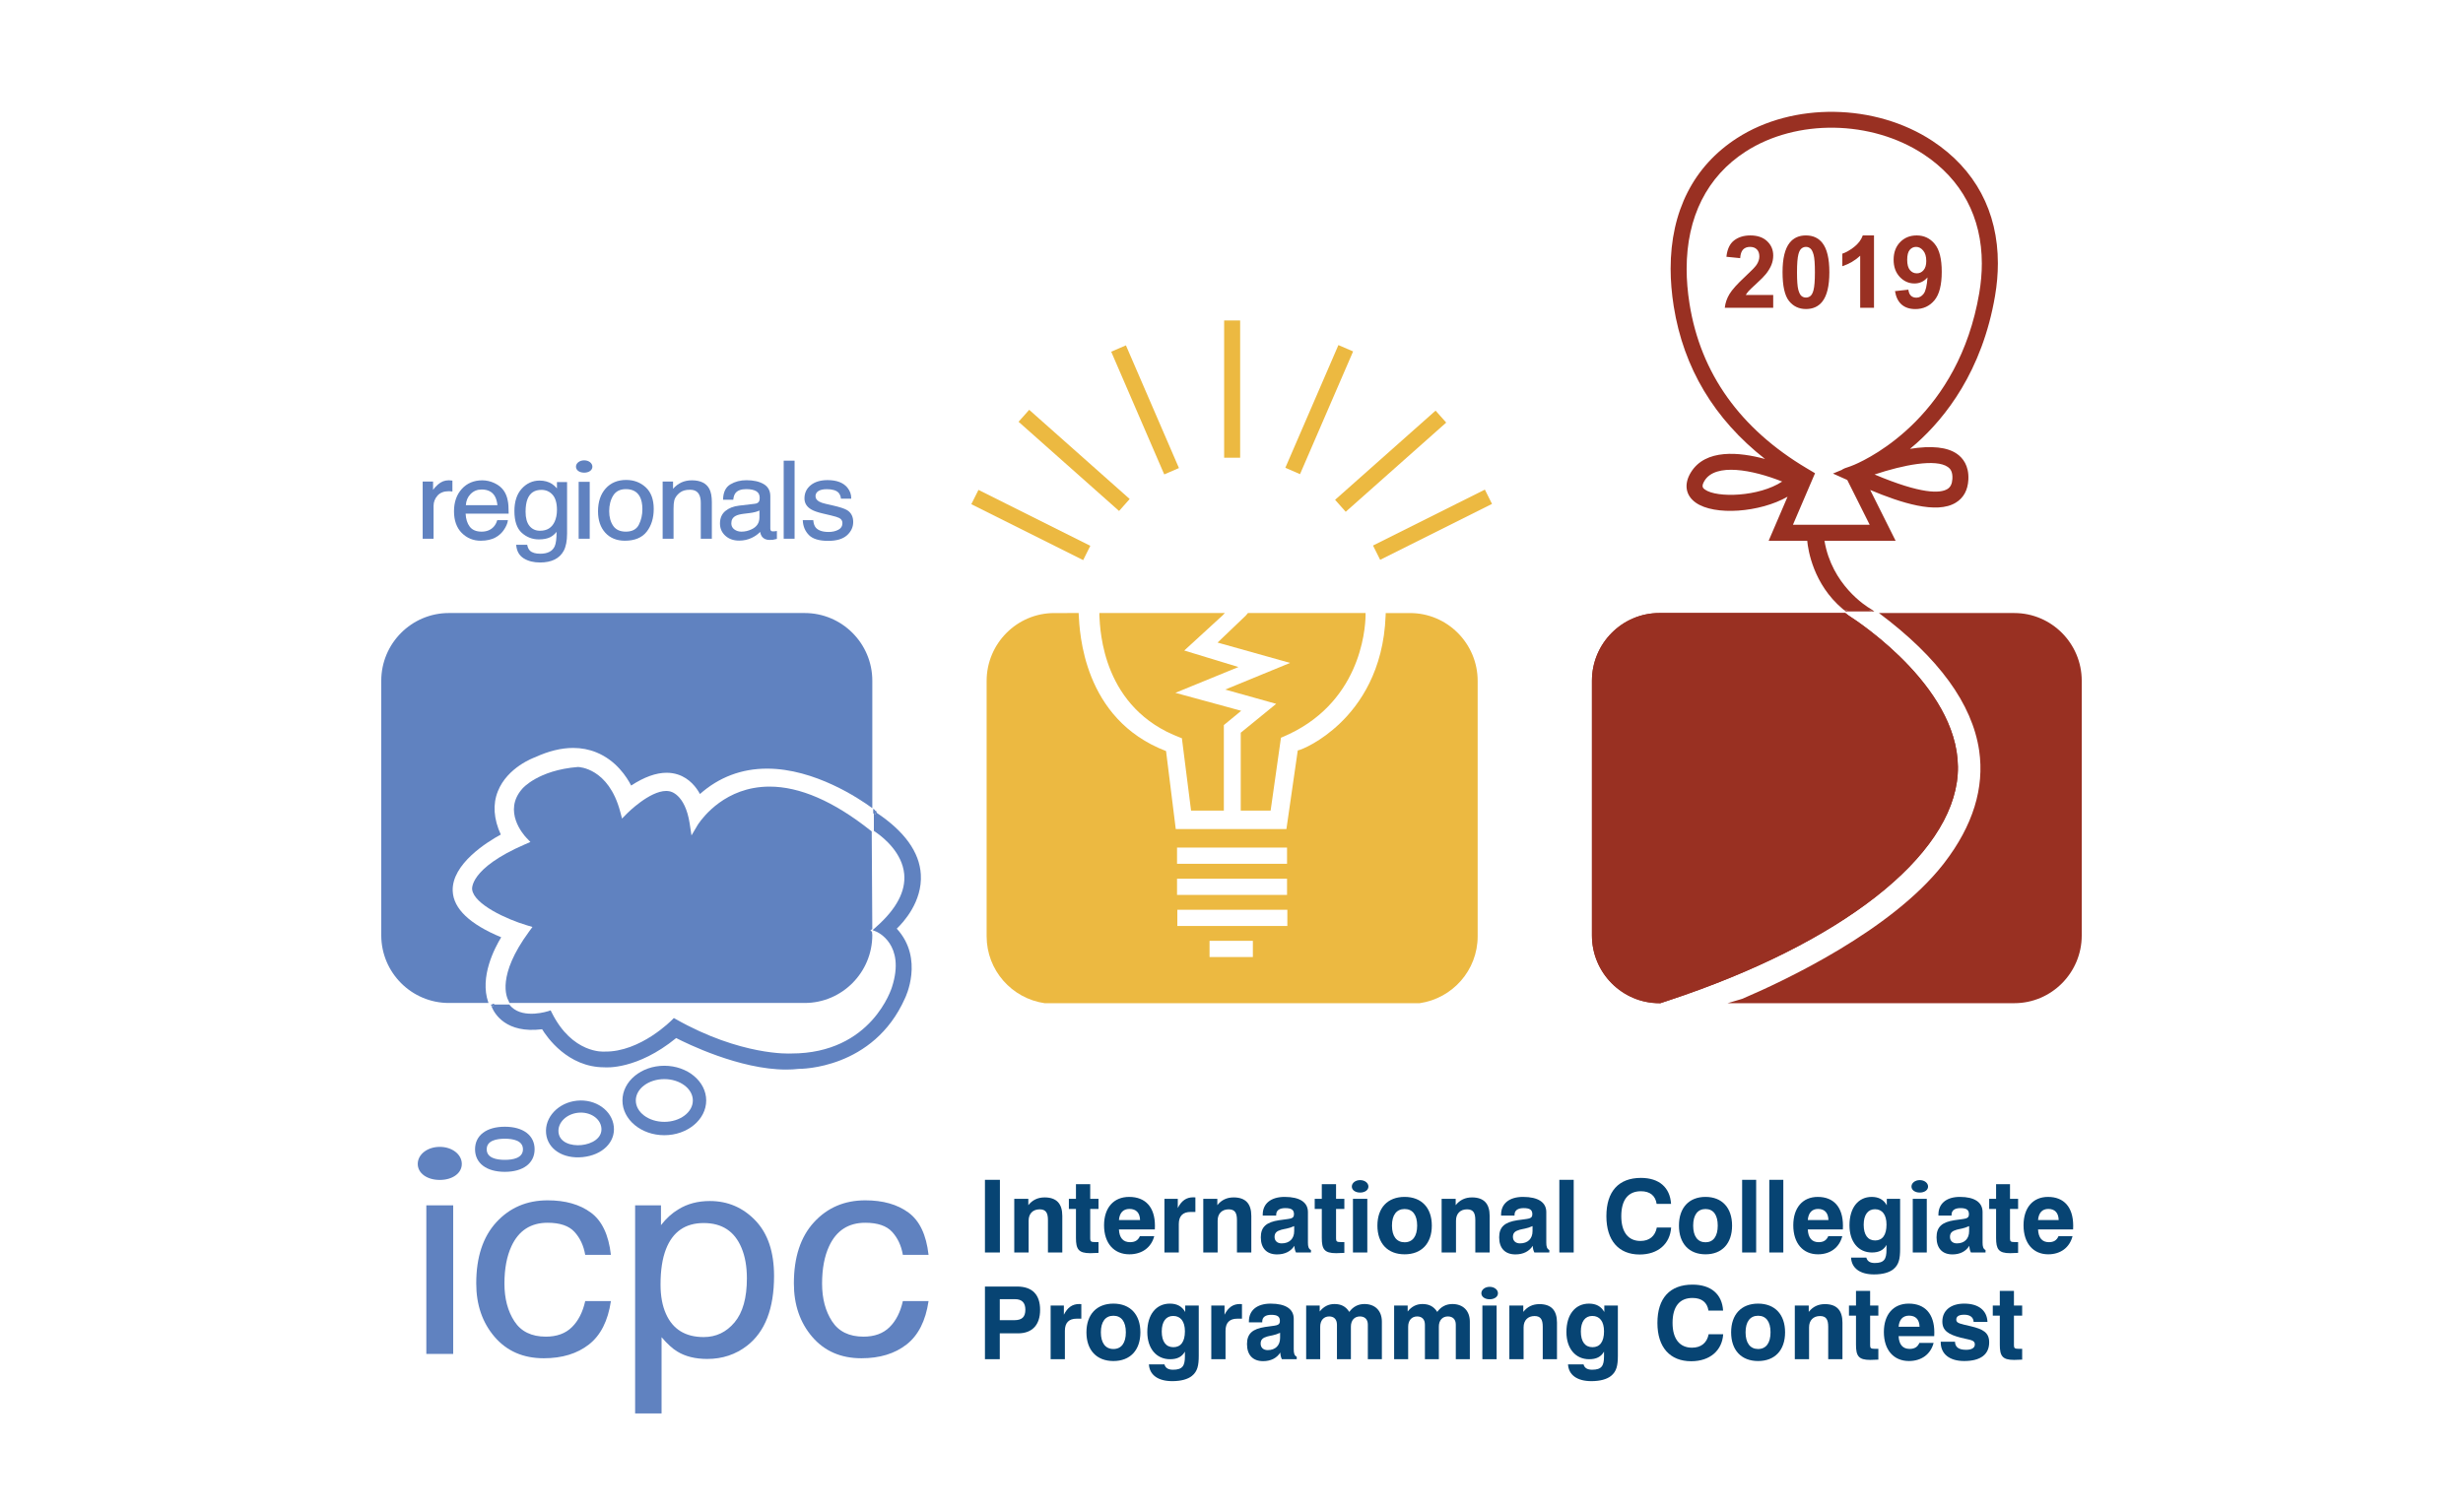 <?xml version="1.0" encoding="UTF-8" standalone="no"?>
<svg
   xmlns:dc="http://purl.org/dc/elements/1.1/"
   xmlns:cc="http://creativecommons.org/ns#"
   xmlns:rdf="http://www.w3.org/1999/02/22-rdf-syntax-ns#"
   xmlns:svg="http://www.w3.org/2000/svg"
   xmlns="http://www.w3.org/2000/svg"
   xmlns:sodipodi="http://sodipodi.sourceforge.net/DTD/sodipodi-0.dtd"
   xmlns:inkscape="http://www.inkscape.org/namespaces/inkscape"
   xml:space="preserve"
   viewBox="0 0 345.018 266.814"
   y="0px"
   x="0px"
   id="logo"
   version="1.1"
   sodipodi:docname="logo_icpc.svg"
   width="570"
   height="350"
   inkscape:version="0.92.4 (5da689c313, 2019-01-14)"><sodipodi:namedview
   pagecolor="#ffffff"
   bordercolor="#666666"
   borderopacity="1"
   objecttolerance="10"
   gridtolerance="10"
   guidetolerance="10"
   inkscape:pageopacity="0"
   inkscape:pageshadow="2"
   inkscape:window-width="1916"
   inkscape:window-height="1110"
   id="namedview216"
   showgrid="false"
   fit-margin-top="0"
   fit-margin-left="0"
   fit-margin-right="0"
   fit-margin-bottom="0"
   inkscape:zoom="4.2247393"
   inkscape:cx="259.34995"
   inkscape:cy="202.55753"
   inkscape:window-x="1282"
   inkscape:window-y="88"
   inkscape:window-maximized="1"
   inkscape:current-layer="text989" /><defs
   id="defs427" />

<rect
   style="opacity:1;fill:#ffffff;fill-opacity:1;fill-rule:nonzero;stroke:none;stroke-width:6.492;stroke-miterlimit:4;stroke-dasharray:none;stroke-opacity:1"
   id="rect1641"
   width="345.018"
   height="266.814"
   x="0"
   y="0" /><g
   transform="translate(2.509,-0.269)"
   id="g406"><g
     id="g10"><g
       id="g8"><g
         id="g6"><path
           inkscape:connector-curvature="0"
           id="path4"
           d="m 106.793,143.352 v 0.431 l 0.277,0.179 v -0.426 c -0.01,-0.007 -0.018,-0.014 -0.029,-0.02 z"
           style="fill:#6082c0" /></g></g></g><g
     id="g18"><g
       id="g16"><g
         id="g14"><path
           inkscape:connector-curvature="0"
           id="path12"
           d="m 106.793,142.981 v 0.431 l 0.277,0.179 v -0.426 c -0.01,-0.007 -0.018,-0.014 -0.029,-0.02 z"
           style="fill:#6082c0" /></g></g></g><g
     id="g232"><g
       id="g230"><g
         id="g228"><g
           id="g116"><g
             id="g78"><g
               id="g76"><path
                 inkscape:connector-curvature="0"
                 id="path74"
                 d="m 308.1,108.442 -23.88,-0.003 c 10.522,7.855 16.469,16.017 17.682,24.261 0.965,6.593 -1.099,13.256 -6.134,19.806 l -0.203,0.264 c -9.154,11.672 -27.839,20.492 -35.45,23.742 -0.86,0.262 -1.724,0.518 -2.597,0.773 H 308.1 c 6.563,0 11.9,-5.363 11.9,-11.954 v -44.937 c 0,-6.591 -5.337,-11.952 -11.9,-11.952 z"
                 style="fill:#993022" /></g></g><g
             id="g84"><g
               id="g82"><path
                 inkscape:connector-curvature="0"
                 id="path80"
                 d="m 245.487,108.441 c -6.56,0 -11.897,5.363 -11.897,11.953 v 44.936 c 0,6.593 5.337,11.956 11.897,11.956 h 0.178 l 1.359,-0.451 c 30.525,-10.1 50.106,-25.404 51.094,-39.943 1.003,-14.636 -17.19,-26.701 -19.27,-28.028 l -0.552,-0.422 h -32.809 z"
                 style="fill:#993022" /></g></g><g
             id="g90"><g
               id="g88"><path
                 inkscape:connector-curvature="0"
                 id="path86"
                 d="m 298.117,136.891 c -0.987,14.539 -20.568,29.843 -51.094,39.943 l -1.359,0.451 h -0.178 c -6.56,0 -11.897,-5.363 -11.897,-11.956 v -44.936 c 0,-6.59 5.337,-11.953 11.897,-11.953 h 32.808 l 0.552,0.422 c 2.081,1.328 20.274,13.393 19.271,28.029 z"
                 style="fill:#993022" /></g></g><g
             id="g96"><g
               id="g94"><path
                 inkscape:connector-curvature="0"
                 id="path92"
                 d="m 304.709,52.448 c 0.329,-1.93 0.496,-3.85 0.496,-5.704 0,-9.156 -3.99,-16.627 -11.542,-21.604 -10.101,-6.656 -24.603,-6.871 -34.48,-0.499 -7.663,4.941 -11.712,12.911 -11.712,23.045 0,2.115 0.186,4.348 0.548,6.64 1.734,10.864 7.148,19.913 16.109,26.934 -4.554,-1.235 -10.503,-1.825 -13.078,2.353 -1.268,2.057 -0.958,4.052 0.831,5.336 3.312,2.376 11.36,1.747 16.22,-1.033 l -3.335,7.771 h 6.809 0.469 2.093 0.476 12.546 l -4.479,-8.961 c 5.418,2.265 11.699,4.312 15.092,2.243 1.379,-0.841 2.129,-2.21 2.226,-4.068 0.127,-2.497 -1.011,-3.843 -1.988,-4.531 -1.708,-1.209 -4.501,-1.512 -8.318,-0.896 0.395,-0.323 0.773,-0.646 1.147,-0.978 5.075,-4.522 11.601,-12.71 13.87,-26.048 z M 253.53,86.657 c -0.323,-0.231 -0.72,-0.522 -0.075,-1.565 1.94,-3.162 8.423,-1.949 13.694,0.147 -4.055,2.695 -11.52,2.927 -13.619,1.418 z m 42.857,-3.983 c 0.404,0.287 0.86,0.782 0.795,2.076 -0.052,0.9 -0.332,1.473 -0.88,1.809 -1.278,0.782 -4.557,0.936 -12.849,-2.565 5.059,-1.685 10.799,-2.823 12.934,-1.32 z m -16.49,-0.405 c -0.339,0.134 -0.593,0.235 -0.714,0.284 l -0.988,0.342 -0.473,0.231 0.016,0.029 -1.63,0.675 2.526,1.131 3.957,7.904 h -13.54 l 3.898,-9.094 -1.418,-0.844 c -11.793,-6.998 -18.769,-16.771 -20.724,-29.046 -0.336,-2.115 -0.509,-4.185 -0.509,-6.161 0,-9.153 3.602,-16.314 10.414,-20.708 8.977,-5.789 22.185,-5.59 31.393,0.482 6.721,4.433 10.271,11.102 10.271,19.29 0,1.669 -0.153,3.416 -0.453,5.192 -3.632,21.388 -18.968,28.98 -22.026,30.293 z"
                 style="fill:#993022" /></g></g><g
             id="g102"><g
               id="g100"><path
                 inkscape:connector-curvature="0"
                 id="path98"
                 d="m 283.021,107.885 -0.194,-0.135 c -0.003,-0.003 -0.036,-0.02 -0.088,-0.052 -0.802,-0.466 -6.829,-4.237 -8.126,-12.012 h -0.476 -2.093 -0.473 c 0.157,1.659 1.073,7.65 6.229,12.012 0.076,0.065 0.159,0.126 0.239,0.189 h 0.351 0.092 l 0.076,0.057 0.288,0.22 4.084,-0.003 -0.394,-0.276 z"
                 style="fill:#993022" /></g></g><g
             id="g108"><g
               id="g106"><path
                 inkscape:connector-curvature="0"
                 id="path104"
                 d="m 278.483,107.887 h -0.092 -0.351 c 0.117,0.093 0.233,0.186 0.351,0.278 h 0.457 l -0.288,-0.22 z"
                 style="fill:#993022" /></g></g><g
             id="g114"><g
               id="g112"><polygon
                 id="polygon110"
                 points="282.539,107.885 282.932,108.161 283.418,108.161 283.021,107.885 "
                 style="fill:#993022" /></g></g></g><g
           id="g122"><g
             id="g120"><path
               inkscape:connector-curvature="0"
               id="path118"
               d="m 167.543,113.652 12.797,3.59 -11.444,4.702 8.987,2.519 -6.252,5.097 v 13.745 h 5.271 l 1.825,-12.865 0.244,-0.103 c 13.677,-5.708 14.632,-18.803 14.681,-21.436 v -0.463 h -20.75 l -0.391,0.463 z"
               style="fill:#ecb941" /></g></g><g
           id="g128"><g
             id="g126"><path
               inkscape:connector-curvature="0"
               id="path124"
               d="m 160.099,122.522 11.125,-4.554 -9.557,-2.914 6.715,-6.154 0.447,-0.459 H 146.69 v 0.459 c 0.153,2.759 0.596,16.403 14.293,21.533 l 0.264,0.097 0.036,0.278 1.584,12.497 h 5.783 v -15.094 l 3.064,-2.519 z"
               style="fill:#ecb941" /></g></g><g
           id="g134"><g
             id="g132"><rect
               id="rect130"
               height="24.219"
               width="2.823"
               style="fill:#ecb941"
               y="56.817"
               x="168.702" /></g></g><g
           id="g140"><g
             id="g138"><rect
               id="rect136"
               height="22.072"
               width="2.822"
               style="fill:#ecb941"
               transform="matrix(0.447,-0.894,0.894,0.447,-8.614,171.783)"
               y="81.824"
               x="133.248" /></g></g><g
           id="g146"><g
             id="g144"><rect
               id="rect142"
               height="23.702"
               width="2.823"
               style="fill:#ecb941"
               transform="matrix(0.664,-0.748,0.748,0.664,-13.218,133.725)"
               y="69.723"
               x="140.813" /></g></g><g
           id="g152"><g
             id="g150"><polygon
               id="polygon148"
               points="160.728,82.859 151.559,61.636 151.373,61.209 148.778,62.33 157.948,83.55 158.137,83.98 "
               style="fill:#ecb941" /></g></g><g
           id="g158"><g
             id="g156"><rect
               id="rect154"
               height="2.822"
               width="22.072"
               style="fill:#ecb941"
               transform="matrix(0.894,-0.447,0.447,0.894,-19.826,101.731)"
               y="91.449"
               x="194.535" /></g></g><g
           id="g164"><g
             id="g162"><rect
               id="rect160"
               height="2.823"
               width="23.702"
               style="fill:#ecb941"
               transform="matrix(0.748,-0.664,0.664,0.748,-4.196,152.108)"
               y="80.163"
               x="186.154" /></g></g><g
           id="g170"><g
             id="g168"><rect
               id="rect166"
               height="2.824"
               width="23.585"
               style="fill:#ecb941"
               transform="matrix(0.397,-0.918,0.918,0.397,45.2,213.993)"
               y="71.182"
               x="173.684" /></g></g><g
           id="g176"><g
             id="g174"><path
               inkscape:connector-curvature="0"
               id="path172"
               d="m 213.429,165.472 v -45.047 c 0,-6.607 -5.351,-11.981 -11.931,-11.981 h -4.289 l -0.019,0.462 c -0.353,9.674 -4.571,15.671 -8.063,19.005 -3.371,3.22 -6.678,4.636 -7.436,4.775 l -2.002,13.872 h -19.522 l -1.713,-13.761 c -14.686,-5.629 -15.245,-21.063 -15.409,-24.101 l -0.011,-0.255 -4.304,0.003 c -6.578,0 -11.931,5.375 -11.931,11.981 v 45.047 c 0,6.022 4.458,10.972 10.223,11.813 h 66.184 c 5.767,-0.841 10.223,-5.791 10.223,-11.813 z m -53.038,-15.641 h 19.408 v 2.862 h -19.408 z m 0,5.483 h 19.408 v 2.862 h -19.408 z m 13.379,13.828 h -7.643 v -2.862 h 7.643 z m 6.082,-5.483 h -19.408 v -2.862 h 19.408 z"
               style="fill:#ecb941" /></g></g><g
           id="g226"><g
             id="g182"><g
               id="g180"><path
                 inkscape:connector-curvature="0"
                 id="path178"
                 d="m 41.16,165.655 c -5.54,-2.295 -8.418,-5.036 -8.555,-8.147 -0.205,-4.802 6.155,-8.714 8.482,-9.979 -1.261,-2.765 -1.437,-5.329 -0.522,-7.625 1.682,-4.25 6.381,-5.948 6.58,-6.018 2.352,-1.085 4.617,-1.641 6.712,-1.641 1.44,0 2.819,0.264 4.097,0.786 3.498,1.421 5.381,4.378 6.134,5.851 2.281,-1.498 4.385,-2.257 6.257,-2.257 0.688,0 1.351,0.103 1.975,0.306 2.102,0.684 3.306,2.335 3.904,3.446 3.361,-2.975 7.344,-4.482 11.845,-4.482 8.394,0 16.288,5.308 18.509,6.936 l 0.054,0.038 v -22.483 c 0,-6.588 -5.353,-11.946 -11.931,-11.946 H 31.931 C 25.353,108.44 20,113.799 20,120.386 v 44.916 c 0,6.588 5.353,11.946 11.931,11.946 h 6.998 l -0.049,-0.115 c -1.565,-4.483 1.144,-9.619 2.28,-11.478 z"
                 style="fill:#6082c0" /></g></g><g
             id="g188"><g
               id="g186"><path
                 inkscape:connector-curvature="0"
                 id="path184"
                 d="m 69.936,188.325 c -4.074,0 -7.386,2.748 -7.386,6.128 0,3.38 3.312,6.128 7.386,6.128 4.074,0 7.39,-2.748 7.39,-6.128 0,-3.38 -3.315,-6.128 -7.39,-6.128 z m 0,9.899 c -2.774,0 -5.029,-1.692 -5.029,-3.771 0,-2.08 2.256,-3.771 5.029,-3.771 2.774,0 5.033,1.692 5.033,3.771 0,2.08 -2.259,3.771 -5.033,3.771 z"
                 style="fill:#6082c0" /></g></g><g
             id="g194"><g
               id="g192"><path
                 inkscape:connector-curvature="0"
                 id="path190"
                 d="m 54.527,194.489 c -3.296,0.335 -5.737,2.935 -5.446,5.798 0.281,2.76 2.996,4.51 6.458,4.158 3.46,-0.352 5.77,-2.612 5.49,-5.372 -0.292,-2.863 -3.209,-4.919 -6.502,-4.584 z m 0.796,7.831 c -1.824,0.185 -3.867,-0.441 -4.052,-2.255 -0.172,-1.69 1.385,-3.238 3.472,-3.45 2.084,-0.212 3.921,0.991 4.092,2.682 0.184,1.812 -1.692,2.838 -3.512,3.023 z"
                 style="fill:#6082c0" /></g></g><g
             id="g200"><g
               id="g198"><path
                 inkscape:connector-curvature="0"
                 id="path196"
                 d="m 106.528,146.973 -0.267,-0.202 c -6.446,-5.111 -12.419,-7.702 -17.754,-7.702 -0.966,0 -1.923,0.086 -2.846,0.255 -6.645,1.218 -9.838,6.508 -9.869,6.564 l -1.062,1.794 -0.312,-2.06 c -0.821,-5.364 -3.517,-5.719 -3.572,-5.727 -0.186,-0.038 -0.385,-0.057 -0.59,-0.057 -2.933,0 -6.822,3.898 -6.863,3.941 l -0.915,0.926 -0.333,-1.254 c -2.064,-7.681 -7.264,-7.842 -7.458,-7.845 -7.04,0.571 -9.761,3.783 -9.796,3.825 -3.514,3.96 0.245,8.171 0.684,8.636 l 0.738,0.77 -0.982,0.427 c -9.876,4.285 -9.308,7.912 -9.296,7.971 0.337,2.604 6.085,5.246 9.628,6.298 l 1.009,0.302 -0.624,0.852 c -5.668,7.724 -3.973,11.542 -3.567,12.223 l 0.123,0.337 H 94.7 c 6.578,0 11.929,-5.375 11.929,-11.982 l -0.06,-0.613 -0.279,-0.166 0.339,-0.298 z"
                 style="fill:#6082c0" /></g></g><g
             id="g206"><g
               id="g204"><path
                 inkscape:connector-curvature="0"
                 id="path202"
                 d="m 107.37,143.668 c -0.065,-0.042 -0.122,-0.088 -0.186,-0.133 v 0.426 l -0.277,-0.179 v 0.127 2.422 0.551 c 0.111,0.072 0.287,0.192 0.463,0.32 1.408,0.997 4.524,3.592 4.886,7.269 0.3,3.038 -1.349,6.167 -4.886,9.303 -0.042,0.042 -0.082,0.082 -0.127,0.121 l -0.336,0.297 -0.235,0.205 0.235,0.091 0.463,0.186 0.007,0.003 c 0.052,0.023 5.166,2.181 2.731,9.746 -0.036,0.117 -3.53,11.741 -17.765,11.741 h -0.121 c -0.078,0.013 -8.755,0.45 -20.291,-6.082 l -0.316,-0.176 -0.251,0.261 c -0.055,0.059 -5.632,5.789 -11.995,5.659 -0.081,0.016 -5.668,0.427 -9.303,-6.907 l -0.186,-0.368 -0.388,0.133 c -0.046,0.013 -4.244,1.405 -6.477,-0.694 -0.147,-0.137 -0.284,-0.293 -0.414,-0.463 h -0.616 l -0.003,-0.007 h -2.151 v 0.007 H 39.65 l 0.118,0.277 H 39.44 c 0.021,0.055 0.043,0.111 0.074,0.186 0.469,1.121 2.471,4.7 8.866,3.892 0.802,1.32 4.488,6.718 10.981,6.718 h 0.003 c 0.231,0.02 5.747,0.482 12.667,-5.163 1.767,0.913 11.177,5.561 19.404,5.561 0.759,0 1.509,-0.039 2.239,-0.124 0.205,0.003 13.162,0.101 18.726,-12.471 0.036,-0.072 3.423,-6.949 -1.454,-12.269 1.147,-1.095 4.531,-4.749 4.244,-9.56 -0.228,-3.934 -2.865,-7.601 -7.82,-10.906 z"
                 style="fill:#6082c0" /></g></g><g
             id="g212"><g
               id="g210"><path
                 inkscape:connector-curvature="0"
                 id="path208"
                 d="M 39.651,177.525 H 39.35 l 0.032,0.117 c 0,0.004 0.025,0.071 0.059,0.159 h 0.328 z"
                 style="fill:#6082c0" /></g></g><g
             id="g218"><g
               id="g216"><path
                 inkscape:connector-curvature="0"
                 id="path214"
                 d="m 106.907,143.352 v 0.431 l 0.277,0.179 v -0.426 c -0.01,-0.007 -0.018,-0.014 -0.029,-0.02 z"
                 style="fill:#6082c0" /></g></g><g
             id="g224"><g
               id="g222"><path
                 inkscape:connector-curvature="0"
                 id="path220"
                 d="m 41.801,199.085 c -3.244,0 -5.255,1.525 -5.255,3.979 0,2.455 2.012,3.979 5.255,3.979 3.24,0 5.253,-1.525 5.253,-3.979 0,-2.454 -2.013,-3.979 -5.253,-3.979 z m -0.003,5.846 c -1.456,0 -3.196,-0.321 -3.196,-1.867 0,-1.542 1.74,-1.863 3.196,-1.863 1.459,0 3.199,0.322 3.199,1.863 0,1.546 -1.74,1.867 -3.199,1.867 z"
                 style="fill:#6082c0" /></g></g></g></g></g></g><g
     id="g362"><g
       id="g342"><g
         id="g266"><g
           id="g240"><rect
             id="rect234"
             height="9.469"
             width="2.533"
             style="fill:#074473"
             y="211.806"
             x="191.426" /><g
             id="g238"><path
               inkscape:connector-curvature="0"
               id="path236"
               d="m 192.692,210.702 c -0.848,0 -1.464,-0.447 -1.464,-1.062 0,-0.636 0.643,-1.135 1.464,-1.135 0.821,0 1.464,0.499 1.464,1.135 0,0.615 -0.616,1.062 -1.464,1.062 z"
               style="fill:#074473" /></g></g><path
           inkscape:connector-curvature="0"
           id="path242"
           d="m 126.503,208.453 h 2.64 v 12.822 h -2.64 z"
           style="fill:#074473" /><path
           inkscape:connector-curvature="0"
           id="path244"
           d="m 131.675,211.806 h 2.481 v 1.121 c 0.713,-0.908 1.676,-1.371 2.873,-1.371 2.087,0 3.121,1.087 3.121,3.263 v 6.456 h -2.533 v -5.726 c 0,-1.283 -0.375,-1.888 -1.464,-1.888 -1.176,0 -1.945,0.748 -1.945,1.995 v 5.619 h -2.534 v -9.469 z"
           style="fill:#074473" /><path
           inkscape:connector-curvature="0"
           id="path246"
           d="m 145.092,221.399 c -2.088,0 -2.533,-0.713 -2.533,-2.695 v -5.115 h -1.249 v -1.783 h 1.249 v -2.587 h 2.515 v 2.587 h 1.463 v 1.783 h -1.463 v 5.241 c 0,0.501 0.16,0.608 0.839,0.608 h 0.624 v 1.906 c -0.695,0.02 -1.178,0.055 -1.445,0.055 z"
           style="fill:#074473" /><path
           inkscape:connector-curvature="0"
           id="path248"
           d="m 150.141,215.549 c 0.108,-1.283 0.767,-1.96 1.855,-1.96 1.179,0 1.838,0.677 1.874,1.96 z m 3.693,2.855 c -0.321,0.73 -0.873,1.052 -1.73,1.052 -1.231,0 -1.892,-0.768 -1.963,-2.249 h 6.334 c 0.017,-0.229 0.017,-0.444 0.017,-0.658 0,-3.262 -1.658,-5.081 -4.548,-5.081 -2.732,0 -4.427,1.908 -4.427,5.009 0,3.191 1.768,5.12 4.46,5.12 2.249,0 3.872,-1.214 4.39,-3.193 z"
           style="fill:#074473" /><path
           inkscape:connector-curvature="0"
           id="path250"
           d="m 158.17,211.806 h 2.354 v 1.621 c 0.661,-1.302 1.516,-1.889 2.731,-1.889 0.124,0 0.249,0 0.375,0.017 v 2.568 h -0.839 c -1.373,0 -2.087,0.713 -2.087,2.139 v 5.013 h -2.534 z"
           style="fill:#074473" /><path
           inkscape:connector-curvature="0"
           id="path252"
           d="m 165.02,211.806 h 2.48 v 1.121 c 0.713,-0.908 1.677,-1.371 2.873,-1.371 2.087,0 3.122,1.087 3.122,3.263 v 6.456 h -2.533 v -5.726 c 0,-1.283 -0.376,-1.888 -1.464,-1.888 -1.177,0 -1.943,0.748 -1.943,1.995 v 5.619 h -2.535 z"
           style="fill:#074473" /><path
           inkscape:connector-curvature="0"
           id="path254"
           d="m 181.059,216.62 v 0.89 c 0,1.34 -0.838,2.158 -2.212,2.158 -0.767,0 -1.249,-0.444 -1.249,-1.138 0,-0.734 0.392,-1.037 1.194,-1.268 0.483,-0.144 1.303,-0.196 2.267,-0.642 z m 0.036,3.477 c 0.017,0.446 0.107,0.837 0.285,1.178 h 2.64 v -0.429 c -0.427,-0.215 -0.535,-0.625 -0.535,-1.319 v -5.387 c 0,-1.71 -1.427,-2.673 -4.104,-2.673 -2.443,0 -3.871,1.194 -3.871,3.12 v 0.177 h 2.373 v -0.143 c 0,-0.748 0.553,-1.175 1.589,-1.175 1.087,0 1.551,0.284 1.551,1.07 0,0.909 -0.678,0.766 -2.64,1.069 -2.213,0.339 -3.211,1.159 -3.211,3.015 0,1.944 1.053,3.015 2.871,3.015 1.375,-0.001 2.428,-0.538 3.052,-1.518 z"
           style="fill:#074473" /><path
           inkscape:connector-curvature="0"
           id="path256"
           d="m 188.464,221.399 c -2.087,0 -2.534,-0.713 -2.534,-2.695 v -5.115 h -1.249 v -1.783 h 1.249 v -2.587 h 2.516 v 2.587 h 1.463 v 1.783 h -1.463 v 5.241 c 0,0.501 0.16,0.608 0.838,0.608 h 0.625 v 1.906 c -0.696,0.02 -1.178,0.055 -1.445,0.055 z"
           style="fill:#074473" /><path
           inkscape:connector-curvature="0"
           id="path258"
           d="m 198.311,216.531 c 0,-1.891 0.821,-2.925 2.231,-2.925 1.409,0 2.212,1.034 2.212,2.925 0,1.889 -0.803,2.943 -2.212,2.943 -1.41,0.001 -2.231,-1.053 -2.231,-2.943 z m -2.569,0 c 0,3.156 1.82,5.066 4.8,5.066 2.98,0 4.798,-1.91 4.798,-5.066 0,-3.156 -1.818,-5.064 -4.798,-5.064 -2.98,0 -4.8,1.908 -4.8,5.064 z"
           style="fill:#074473" /><path
           inkscape:connector-curvature="0"
           id="path260"
           d="m 207.071,211.806 h 2.48 v 1.121 c 0.713,-0.908 1.677,-1.371 2.873,-1.371 2.088,0 3.121,1.087 3.121,3.263 v 6.456 h -2.533 v -5.726 c 0,-1.283 -0.376,-1.888 -1.464,-1.888 -1.176,0 -1.943,0.748 -1.943,1.995 v 5.619 h -2.534 z"
           style="fill:#074473" /><path
           inkscape:connector-curvature="0"
           id="path262"
           d="m 223.11,216.62 v 0.89 c 0,1.34 -0.838,2.158 -2.212,2.158 -0.768,0 -1.249,-0.444 -1.249,-1.138 0,-0.734 0.393,-1.037 1.194,-1.268 0.483,-0.144 1.303,-0.196 2.267,-0.642 z m 0.036,3.477 c 0.017,0.446 0.107,0.837 0.285,1.178 h 2.64 v -0.429 c -0.427,-0.215 -0.535,-0.625 -0.535,-1.319 v -5.387 c 0,-1.71 -1.427,-2.673 -4.104,-2.673 -2.444,0 -3.871,1.194 -3.871,3.12 v 0.177 h 2.373 v -0.143 c 0,-0.748 0.553,-1.175 1.588,-1.175 1.089,0 1.552,0.284 1.552,1.07 0,0.909 -0.679,0.766 -2.64,1.069 -2.213,0.339 -3.212,1.159 -3.212,3.015 0,1.944 1.053,3.015 2.873,3.015 1.374,-0.001 2.426,-0.538 3.051,-1.518 z"
           style="fill:#074473" /><path
           inkscape:connector-curvature="0"
           id="path264"
           d="m 227.838,208.453 h 2.533 v 12.822 h -2.533 z"
           style="fill:#074473" /></g><g
         id="g282"><path
           inkscape:connector-curvature="0"
           id="path268"
           d="m 251.102,240.464 c -3.75,0 -5.961,-2.461 -5.961,-6.759 0,-4.369 2.193,-6.759 6.19,-6.759 3.275,0 5.222,1.693 5.397,4.584 h -2.582 c -0.213,-1.445 -1.185,-2.23 -2.815,-2.23 -2.298,0 -3.519,1.534 -3.519,4.405 0,2.817 1.256,4.369 3.431,4.369 1.592,0 2.638,-0.839 2.938,-2.373 h 2.565 c -0.193,2.89 -2.353,4.763 -5.644,4.763 z"
           style="fill:#074473" /><path
           inkscape:connector-curvature="0"
           id="path270"
           d="m 260.694,235.362 c 0,-1.889 0.814,-2.924 2.21,-2.924 1.398,0 2.193,1.035 2.193,2.924 0,1.891 -0.795,2.943 -2.193,2.943 -1.396,0 -2.21,-1.052 -2.21,-2.943 z m -2.549,0 c 0,3.158 1.803,5.066 4.758,5.066 2.955,0 4.76,-1.908 4.76,-5.066 0,-3.156 -1.805,-5.064 -4.76,-5.064 -2.955,0 -4.758,1.909 -4.758,5.064 z"
           style="fill:#074473" /><path
           inkscape:connector-curvature="0"
           id="path272"
           d="m 269.38,230.637 h 2.458 v 1.123 c 0.71,-0.911 1.663,-1.374 2.852,-1.374 2.068,0 3.095,1.088 3.095,3.265 v 6.456 h -2.513 v -5.726 c 0,-1.283 -0.372,-1.889 -1.45,-1.889 -1.17,0 -1.929,0.747 -1.929,1.996 v 5.619 h -2.513 z"
           style="fill:#074473" /><path
           inkscape:connector-curvature="0"
           id="path274"
           d="m 282.685,240.23 c -2.07,0 -2.511,-0.711 -2.511,-2.691 v -5.118 h -1.24 v -1.784 h 1.24 v -2.588 h 2.494 v 2.588 h 1.451 v 1.784 h -1.451 v 5.242 c 0,0.499 0.159,0.608 0.831,0.608 h 0.62 v 1.908 c -0.691,0.017 -1.169,0.051 -1.434,0.051 z"
           style="fill:#074473" /><path
           inkscape:connector-curvature="0"
           id="path276"
           d="m 287.692,234.382 c 0.106,-1.283 0.762,-1.961 1.841,-1.961 1.167,0 1.822,0.677 1.857,1.961 z m 3.663,2.852 c -0.317,0.732 -0.866,1.054 -1.716,1.054 -1.221,0 -1.876,-0.768 -1.947,-2.247 h 6.282 c 0.019,-0.234 0.019,-0.446 0.019,-0.66 0,-3.263 -1.647,-5.083 -4.512,-5.083 -2.709,0 -4.389,1.908 -4.389,5.011 0,3.191 1.751,5.118 4.424,5.118 2.229,0 3.838,-1.212 4.351,-3.193 z"
           style="fill:#074473" /><path
           inkscape:connector-curvature="0"
           id="path278"
           d="m 297.637,237.022 c 0.035,0.963 0.672,1.426 1.964,1.426 1.008,0 1.54,-0.358 1.54,-0.945 0,-0.823 -0.814,-0.766 -2.479,-1.195 -2.21,-0.572 -3.254,-1.25 -3.254,-2.855 0,-1.908 1.45,-3.156 3.857,-3.156 2.529,0 4.017,1.195 4.105,3.227 h -2.442 c -0.035,-0.801 -0.62,-1.266 -1.647,-1.266 -0.956,0 -1.415,0.286 -1.415,0.875 0,0.658 0.778,0.73 2.565,1.159 2.177,0.515 3.239,1.121 3.239,2.836 0,2.139 -1.521,3.299 -4.406,3.299 -2.619,0 -4.141,-1.266 -4.141,-3.299 v -0.107 h 2.514 z"
           style="fill:#074473" /><path
           inkscape:connector-curvature="0"
           id="path280"
           d="m 308.057,240.23 c -2.07,0 -2.511,-0.711 -2.511,-2.691 v -5.118 h -1.24 v -1.784 h 1.24 v -2.588 h 2.494 v 2.588 h 1.45 v 1.784 h -1.45 v 5.242 c 0,0.499 0.159,0.608 0.831,0.608 h 0.62 v 1.908 c -0.691,0.017 -1.169,0.051 -1.434,0.051 z"
           style="fill:#074473" /></g><g
         id="g310"><path
           inkscape:connector-curvature="0"
           id="path284"
           d="m 242.008,221.631 c -3.694,0 -5.87,-2.461 -5.87,-6.759 0,-4.368 2.159,-6.758 6.096,-6.758 3.222,0 5.137,1.696 5.313,4.583 h -2.544 c -0.21,-1.445 -1.167,-2.229 -2.77,-2.229 -2.264,0 -3.466,1.534 -3.466,4.404 0,2.819 1.237,4.369 3.38,4.369 1.566,0 2.595,-0.837 2.889,-2.373 h 2.527 c -0.192,2.89 -2.315,4.763 -5.555,4.763 z"
           style="fill:#074473" /><path
           inkscape:connector-curvature="0"
           id="path286"
           d="m 251.449,216.531 c 0,-1.891 0.801,-2.925 2.176,-2.925 1.377,0 2.16,1.034 2.16,2.925 0,1.889 -0.783,2.943 -2.16,2.943 -1.374,0.001 -2.176,-1.053 -2.176,-2.943 z m -2.51,0 c 0,3.156 1.779,5.066 4.687,5.066 2.909,0 4.687,-1.91 4.687,-5.066 0,-3.156 -1.777,-5.064 -4.687,-5.064 -2.908,0 -4.687,1.908 -4.687,5.064 z"
           style="fill:#074473" /><path
           inkscape:connector-curvature="0"
           id="path288"
           d="m 260.087,208.453 h 2.474 v 12.822 h -2.474 z"
           style="fill:#074473" /><path
           inkscape:connector-curvature="0"
           id="path290"
           d="m 264.879,208.453 h 2.474 v 12.822 h -2.474 z"
           style="fill:#074473" /><path
           inkscape:connector-curvature="0"
           id="path292"
           d="m 271.671,215.549 c 0.105,-1.283 0.748,-1.96 1.813,-1.96 1.149,0 1.794,0.677 1.829,1.96 z m 3.607,2.855 c -0.312,0.73 -0.853,1.052 -1.689,1.052 -1.203,0 -1.848,-0.768 -1.918,-2.249 h 6.186 c 0.016,-0.229 0.016,-0.444 0.016,-0.658 0,-3.262 -1.619,-5.081 -4.442,-5.081 -2.666,0 -4.32,1.908 -4.32,5.009 0,3.191 1.724,5.12 4.355,5.12 2.194,0 3.78,-1.214 4.286,-3.193 z"
           style="fill:#074473" /><path
           inkscape:connector-curvature="0"
           id="path294"
           d="m 281.531,216.388 c 0,-1.767 0.75,-2.746 1.987,-2.746 1.288,0 2.038,0.962 2.038,2.711 0,1.837 -0.715,2.8 -2.003,2.8 -1.291,0 -2.022,-0.983 -2.022,-2.765 z m -2.23,5.796 c 0.105,1.855 1.568,2.96 4.06,2.96 1.531,0 2.681,-0.339 3.396,-0.909 0.992,-0.802 1.202,-1.872 1.202,-3.585 v -8.844 h -2.35 v 1.14 c -0.559,-0.997 -1.43,-1.478 -2.667,-1.478 -2.351,0 -3.918,1.891 -3.918,5.009 0,2.907 1.568,4.798 3.953,4.798 1.237,0 2.057,-0.41 2.579,-1.338 v 0.837 c 0,1.677 -0.419,2.356 -2.073,2.356 -0.836,0 -1.323,-0.322 -1.481,-0.947 h -2.701 z"
           style="fill:#074473" /><path
           inkscape:connector-curvature="0"
           id="path296"
           d="m 300.133,216.62 v 0.89 c 0,1.34 -0.818,2.158 -2.159,2.158 -0.748,0 -1.218,-0.444 -1.218,-1.138 0,-0.734 0.382,-1.037 1.167,-1.268 0.47,-0.144 1.271,-0.196 2.21,-0.642 z m 0.038,3.477 c 0.016,0.446 0.105,0.837 0.277,1.178 h 2.579 v -0.429 c -0.417,-0.215 -0.522,-0.625 -0.522,-1.319 v -5.387 c 0,-1.71 -1.395,-2.673 -4.007,-2.673 -2.387,0 -3.781,1.194 -3.781,3.12 v 0.177 h 2.316 v -0.143 c 0,-0.748 0.54,-1.175 1.551,-1.175 1.062,0 1.516,0.284 1.516,1.07 0,0.909 -0.662,0.766 -2.579,1.069 -2.16,0.339 -3.135,1.159 -3.135,3.015 0,1.944 1.027,3.015 2.805,3.015 1.34,-0.001 2.369,-0.538 2.98,-1.518 z"
           style="fill:#074473" /><path
           inkscape:connector-curvature="0"
           id="path298"
           d="m 307.364,221.399 c -2.038,0 -2.474,-0.713 -2.474,-2.695 v -5.115 h -1.218 v -1.783 h 1.218 v -2.587 h 2.455 v 2.587 h 1.43 v 1.783 h -1.43 v 5.241 c 0,0.501 0.158,0.608 0.82,0.608 h 0.61 v 1.906 c -0.68,0.02 -1.15,0.055 -1.411,0.055 z"
           style="fill:#074473" /><path
           inkscape:connector-curvature="0"
           id="path300"
           d="m 312.293,215.549 c 0.105,-1.283 0.748,-1.96 1.812,-1.96 1.149,0 1.794,0.677 1.829,1.96 z m 3.606,2.855 c -0.314,0.73 -0.853,1.052 -1.689,1.052 -1.204,0 -1.847,-0.768 -1.917,-2.249 h 6.184 c 0.016,-0.229 0.016,-0.444 0.016,-0.658 0,-3.262 -1.619,-5.081 -4.442,-5.081 -2.665,0 -4.319,1.908 -4.319,5.009 0,3.191 1.724,5.12 4.354,5.12 2.196,0 3.781,-1.214 4.286,-3.193 z"
           style="fill:#074473" /><g
           id="g308"><g
             id="g304"><path
               inkscape:connector-curvature="0"
               id="path302"
               d="m 291.426,210.702 c -0.848,0 -1.464,-0.447 -1.464,-1.062 0,-0.636 0.643,-1.135 1.464,-1.135 0.821,0 1.464,0.499 1.464,1.135 0,0.615 -0.616,1.062 -1.464,1.062 z"
               style="fill:#074473" /></g><rect
             id="rect306"
             height="9.469"
             width="2.474"
             style="fill:#074473"
             y="211.806"
             x="290.189" /></g></g><g
         id="g340"><path
           inkscape:connector-curvature="0"
           id="path312"
           d="m 129.121,233.223 v -3.709 h 2.69 c 1.22,0 1.822,0.642 1.822,1.853 0,1.319 -0.62,1.855 -1.965,1.855 h -2.547 z m 0,2.32 h 3.22 c 2.513,0 3.892,-1.5 3.892,-4.14 0,-2.693 -1.379,-4.119 -4.069,-4.119 h -5.662 v 12.824 h 2.618 v -4.565 z"
           style="fill:#074473" /><path
           inkscape:connector-curvature="0"
           id="path314"
           d="m 138.092,230.637 h 2.335 v 1.622 c 0.655,-1.3 1.504,-1.889 2.707,-1.889 0.123,0 0.248,0 0.372,0.017 v 2.569 h -0.832 c -1.362,0 -2.069,0.715 -2.069,2.139 v 5.013 h -2.513 z"
           style="fill:#074473" /><path
           inkscape:connector-curvature="0"
           id="path316"
           d="m 146.955,235.362 c 0,-1.889 0.814,-2.924 2.212,-2.924 1.397,0 2.193,1.035 2.193,2.924 0,1.891 -0.796,2.943 -2.193,2.943 -1.398,0 -2.212,-1.052 -2.212,-2.943 z m -2.547,0 c 0,3.158 1.804,5.066 4.759,5.066 2.955,0 4.759,-1.908 4.759,-5.066 0,-3.156 -1.804,-5.064 -4.759,-5.064 -2.955,0.001 -4.759,1.909 -4.759,5.064 z"
           style="fill:#074473" /><path
           inkscape:connector-curvature="0"
           id="path318"
           d="m 157.695,235.221 c 0,-1.767 0.761,-2.747 2.018,-2.747 1.309,0 2.069,0.964 2.069,2.712 0,1.837 -0.726,2.8 -2.036,2.8 -1.308,-10e-4 -2.051,-0.983 -2.051,-2.765 z m -2.265,5.796 c 0.107,1.855 1.592,2.96 4.122,2.96 1.558,0 2.726,-0.339 3.451,-0.909 1.008,-0.802 1.22,-1.872 1.22,-3.585 v -8.846 h -2.388 v 1.14 c -0.567,-0.999 -1.45,-1.479 -2.707,-1.479 -2.389,0 -3.981,1.889 -3.981,5.011 0,2.905 1.592,4.799 4.016,4.799 1.255,0 2.087,-0.412 2.618,-1.34 v 0.839 c 0,1.677 -0.426,2.354 -2.105,2.354 -0.85,0 -1.345,-0.32 -1.505,-0.944 z"
           style="fill:#074473" /><path
           inkscape:connector-curvature="0"
           id="path320"
           d="m 166.435,230.637 h 2.335 v 1.622 c 0.655,-1.3 1.504,-1.889 2.708,-1.889 0.123,0 0.247,0 0.37,0.017 v 2.569 h -0.831 c -1.362,0 -2.071,0.715 -2.071,2.139 v 5.013 h -2.512 v -9.471 z"
           style="fill:#074473" /><path
           inkscape:connector-curvature="0"
           id="path322"
           d="m 178.573,235.451 v 0.892 c 0,1.34 -0.832,2.158 -2.194,2.158 -0.761,0 -1.239,-0.444 -1.239,-1.14 0,-0.732 0.389,-1.035 1.185,-1.266 0.478,-0.144 1.292,-0.196 2.248,-0.644 z m 0.036,3.479 c 0.017,0.446 0.105,0.837 0.283,1.178 h 2.618 v -0.429 c -0.425,-0.215 -0.53,-0.625 -0.53,-1.321 v -5.385 c 0,-1.71 -1.416,-2.674 -4.07,-2.674 -2.425,0 -3.839,1.195 -3.839,3.12 v 0.179 h 2.353 v -0.143 c 0,-0.749 0.548,-1.178 1.574,-1.178 1.08,0 1.54,0.286 1.54,1.071 0,0.911 -0.674,0.768 -2.619,1.071 -2.194,0.339 -3.185,1.159 -3.185,3.015 0,1.944 1.044,3.015 2.849,3.015 1.362,-0.002 2.406,-0.539 3.026,-1.519 z"
           style="fill:#074473" /><path
           inkscape:connector-curvature="0"
           id="path324"
           d="m 183.173,230.637 h 2.388 v 1.052 c 0.691,-0.875 1.558,-1.319 2.601,-1.319 1.186,0 2,0.427 2.618,1.391 0.655,-0.911 1.557,-1.391 2.672,-1.391 1.875,0 3.078,1.176 3.078,3.12 v 6.618 h -2.476 v -6.101 c 0,-0.928 -0.531,-1.445 -1.398,-1.445 -0.956,0 -1.592,0.677 -1.592,1.803 v 5.743 h -2.459 v -6.082 c 0,-0.947 -0.513,-1.464 -1.363,-1.464 -0.956,0 -1.592,0.677 -1.592,1.82 v 5.726 h -2.477 z"
           style="fill:#074473" /><path
           inkscape:connector-curvature="0"
           id="path326"
           d="m 198.69,230.637 h 2.39 v 1.052 c 0.689,-0.875 1.557,-1.319 2.6,-1.319 1.185,0 1.999,0.427 2.618,1.391 0.654,-0.911 1.558,-1.391 2.67,-1.391 1.876,0 3.08,1.176 3.08,3.12 v 6.618 h -2.477 v -6.101 c 0,-0.928 -0.531,-1.445 -1.398,-1.445 -0.956,0 -1.592,0.677 -1.592,1.803 v 5.743 h -2.458 v -6.082 c 0,-0.947 -0.513,-1.464 -1.363,-1.464 -0.956,0 -1.592,0.677 -1.592,1.82 v 5.726 h -2.477 v -9.471 z"
           style="fill:#074473" /><path
           inkscape:connector-curvature="0"
           id="path328"
           d="m 219.019,230.637 h 2.458 v 1.123 c 0.709,-0.911 1.664,-1.374 2.849,-1.374 2.07,0 3.097,1.088 3.097,3.265 v 6.456 h -2.513 v -5.726 c 0,-1.283 -0.372,-1.889 -1.45,-1.889 -1.168,0 -1.928,0.747 -1.928,1.996 v 5.619 h -2.513 z"
           style="fill:#074473" /><path
           inkscape:connector-curvature="0"
           id="path330"
           d="m 231.634,235.221 c 0,-1.767 0.761,-2.747 2.017,-2.747 1.309,0 2.07,0.964 2.07,2.712 0,1.837 -0.726,2.8 -2.035,2.8 -1.309,-10e-4 -2.052,-0.983 -2.052,-2.765 z m -2.265,5.796 c 0.105,1.855 1.592,2.96 4.123,2.96 1.557,0 2.724,-0.339 3.45,-0.909 1.008,-0.802 1.221,-1.872 1.221,-3.585 v -8.846 h -2.39 v 1.14 c -0.566,-0.999 -1.45,-1.479 -2.707,-1.479 -2.388,0 -3.98,1.889 -3.98,5.011 0,2.905 1.592,4.799 4.016,4.799 1.255,0 2.088,-0.412 2.618,-1.34 v 0.839 c 0,1.677 -0.426,2.354 -2.106,2.354 -0.849,0 -1.344,-0.32 -1.505,-0.944 z"
           style="fill:#074473" /><g
           id="g338"><g
             id="g334"><path
               inkscape:connector-curvature="0"
               id="path332"
               d="m 215.545,229.532 c -0.848,0 -1.464,-0.447 -1.464,-1.062 0,-0.636 0.643,-1.135 1.464,-1.135 0.821,0 1.464,0.499 1.464,1.135 0,0.616 -0.616,1.062 -1.464,1.062 z"
               style="fill:#074473" /></g><rect
             id="rect336"
             height="9.471"
             width="2.512"
             style="fill:#074473"
             y="230.637"
             x="214.261" /></g></g></g><g
       id="g360"><g
         id="g354"><g
           id="g352"><path
             inkscape:connector-curvature="0"
             id="path344"
             d="m 27.951,212.955 h 4.741 v 26.219 h -4.741 z"
             style="fill:#6082c0" /><path
             inkscape:connector-curvature="0"
             id="path346"
             d="m 56.976,214.234 c 1.96,1.443 3.139,3.927 3.537,7.453 h -4.534 c -0.277,-1.623 -0.907,-2.972 -1.891,-4.046 -0.985,-1.074 -2.565,-1.611 -4.741,-1.611 -2.971,0 -5.096,1.376 -6.374,4.127 -0.829,1.785 -1.243,3.988 -1.243,6.608 0,2.637 0.587,4.856 1.762,6.658 1.175,1.802 3.023,2.702 5.545,2.702 1.934,0 3.467,-0.559 4.599,-1.678 1.131,-1.119 1.913,-2.65 2.345,-4.594 h 4.534 c -0.518,3.493 -1.814,6.047 -3.887,7.662 -2.073,1.615 -4.724,2.423 -7.954,2.423 -3.627,0 -6.52,-1.258 -8.679,-3.775 -2.159,-2.517 -3.239,-5.661 -3.239,-9.432 0,-4.624 1.183,-8.223 3.55,-10.798 2.366,-2.574 5.38,-3.862 9.042,-3.862 3.124,-0.002 5.667,0.72 7.628,2.163 z"
             style="fill:#6082c0" /><path
             inkscape:connector-curvature="0"
             id="path348"
             d="m 64.787,212.955 h 4.56 v 3.493 c 0.935,-1.197 1.957,-2.123 3.065,-2.779 1.576,-0.984 3.429,-1.476 5.559,-1.476 3.152,0 5.828,1.144 8.027,3.431 2.199,2.287 3.299,5.555 3.299,9.801 0,5.74 -1.587,9.839 -4.76,12.298 -2.012,1.557 -4.353,2.337 -7.023,2.337 -2.098,0 -3.858,-0.435 -5.28,-1.304 -0.832,-0.492 -1.76,-1.336 -2.783,-2.534 v 13.454 h -4.664 z m 17.546,20.648 c 1.447,-1.73 2.171,-4.317 2.171,-7.76 0,-2.099 -0.321,-3.902 -0.962,-5.411 -1.213,-2.902 -3.432,-4.353 -6.655,-4.353 -3.241,0 -5.46,1.534 -6.655,4.6 -0.641,1.64 -0.962,3.722 -0.962,6.247 0,2.033 0.32,3.763 0.962,5.19 1.213,2.722 3.432,4.083 6.655,4.083 2.184,-0.001 3.999,-0.866 5.446,-2.596 z"
             style="fill:#6082c0" /><path
             inkscape:connector-curvature="0"
             id="path350"
             d="m 113.017,214.234 c 1.96,1.443 3.139,3.927 3.537,7.453 h -4.535 c -0.276,-1.623 -0.906,-2.972 -1.891,-4.046 -0.984,-1.074 -2.565,-1.611 -4.742,-1.611 -2.971,0 -5.096,1.376 -6.374,4.127 -0.829,1.785 -1.243,3.988 -1.243,6.608 0,2.637 0.587,4.856 1.762,6.658 1.175,1.802 3.023,2.702 5.545,2.702 1.934,0 3.467,-0.559 4.599,-1.678 1.131,-1.119 1.913,-2.65 2.344,-4.594 h 4.535 c -0.518,3.493 -1.814,6.047 -3.887,7.662 -2.073,1.615 -4.724,2.423 -7.954,2.423 -3.627,0 -6.52,-1.258 -8.679,-3.775 -2.159,-2.517 -3.239,-5.661 -3.239,-9.432 0,-4.624 1.183,-8.223 3.55,-10.798 2.366,-2.574 5.38,-3.862 9.042,-3.862 3.126,-0.002 5.67,0.72 7.63,2.163 z"
             style="fill:#6082c0" /></g></g><g
         id="g358"><path
           inkscape:connector-curvature="0"
           id="path356"
           d="m 30.323,208.472 c -2.253,0 -3.887,-1.186 -3.887,-2.82 0,-1.69 1.708,-3.014 3.887,-3.014 2.179,0 3.886,1.324 3.886,3.014 0,1.634 -1.635,2.82 -3.886,2.82 z"
           style="fill:#6082c0" /></g></g></g><g
     id="g366"><path
       inkscape:connector-curvature="0"
       id="path364"
       d="m 39.886,177.405 h -0.301 l 0.032,0.117 c 0,0.004 0.025,0.071 0.059,0.159 h 0.328 z"
       style="fill:#6082c0" /></g><g
     id="g370"><path
       inkscape:connector-curvature="0"
       id="path368"
       d="m 107.091,143.257 v 0.43 l 0.277,0.179 v -0.426 c -0.01,-0.007 -0.018,-0.014 -0.029,-0.02 z"
       style="fill:#6082c0" /></g><g
     id="g380"><g
       aria-label="2019"
       style="font-style:normal;font-variant:normal;font-weight:normal;font-stretch:normal;font-size:17.765px;line-height:1.25;font-family:'DejaVu Serif';-inkscape-font-specification:'DejaVu Serif';letter-spacing:0px;word-spacing:0px;fill:#993022;fill-opacity:1;stroke:none;stroke-width:1px;stroke-linecap:butt;stroke-linejoin:miter;stroke-opacity:1"
       id="text989"><path
         d="m 265.569,52.317 v 2.264 h -8.544 q 0.139,-1.284 0.833,-2.429 0.694,-1.154 2.741,-3.053 1.648,-1.535 2.021,-2.082 0.503,-0.755 0.503,-1.492 0,-0.815 -0.442,-1.249 -0.434,-0.442 -1.206,-0.442 -0.763,0 -1.214,0.46 -0.451,0.46 -0.52,1.527 l -2.429,-0.243 q 0.217,-2.012 1.362,-2.889 1.145,-0.876 2.863,-0.876 1.882,0 2.958,1.015 1.076,1.015 1.076,2.524 0,0.859 -0.312,1.639 -0.304,0.772 -0.972,1.622 -0.442,0.564 -1.596,1.622 -1.154,1.058 -1.466,1.405 -0.304,0.347 -0.494,0.677 z"
         style="font-style:normal;font-variant:normal;font-weight:bold;font-stretch:normal;font-family:Arial;-inkscape-font-specification:Arial;fill:#993022;fill-opacity:1;stroke-width:1px"
         id="path991" /><path
         d="m 271.346,41.812 q 1.848,0 2.889,1.318 1.24,1.561 1.24,5.179 0,3.609 -1.249,5.187 -1.032,1.301 -2.88,1.301 -1.856,0 -2.993,-1.423 -1.136,-1.431 -1.136,-5.092 0,-3.591 1.249,-5.17 1.032,-1.301 2.88,-1.301 z m 0,2.021 q -0.442,0 -0.789,0.286 -0.347,0.278 -0.538,1.006 -0.252,0.945 -0.252,3.183 0,2.238 0.226,3.079 0.226,0.833 0.564,1.11 0.347,0.278 0.789,0.278 0.442,0 0.789,-0.278 0.347,-0.286 0.538,-1.015 0.252,-0.937 0.252,-3.175 0,-2.238 -0.226,-3.071 -0.226,-0.841 -0.573,-1.119 -0.338,-0.286 -0.781,-0.286 z"
         style="font-style:normal;font-variant:normal;font-weight:bold;font-stretch:normal;font-family:Arial;-inkscape-font-specification:Arial;fill:#993022;fill-opacity:1;stroke-width:1px"
         id="path993" /><path
         d="m 283.351,54.581 h -2.437 V 45.395 q -1.336,1.249 -3.149,1.848 V 45.031 q 0.954,-0.312 2.073,-1.18 1.119,-0.876 1.535,-2.038 h 1.978 z"
         style="font-style:normal;font-variant:normal;font-weight:bold;font-stretch:normal;font-family:Arial;-inkscape-font-specification:Arial;fill:#993022;fill-opacity:1;stroke-width:1px"
         id="path995" /><path
         d="m 287.055,51.64 2.359,-0.26 q 0.087,0.72 0.451,1.067 0.364,0.347 0.963,0.347 0.755,0 1.284,-0.694 0.529,-0.694 0.677,-2.88 -0.919,1.067 -2.299,1.067 -1.501,0 -2.594,-1.154 -1.084,-1.162 -1.084,-3.019 0,-1.934 1.145,-3.114 1.154,-1.188 2.932,-1.188 1.934,0 3.175,1.501 1.24,1.492 1.24,4.918 0,3.487 -1.292,5.031 -1.292,1.544 -3.366,1.544 -1.492,0 -2.411,-0.789 -0.919,-0.798 -1.18,-2.377 z m 5.517,-5.326 q 0,-1.18 -0.546,-1.83 -0.538,-0.651 -1.249,-0.651 -0.677,0 -1.128,0.538 -0.442,0.529 -0.442,1.744 0,1.232 0.486,1.813 0.486,0.573 1.214,0.573 0.703,0 1.18,-0.555 0.486,-0.555 0.486,-1.631 z"
         style="font-style:normal;font-variant:normal;font-weight:bold;font-stretch:normal;font-family:Arial;-inkscape-font-specification:Arial;fill:#993022;fill-opacity:1;stroke-width:1px"
         id="path997" /></g></g><g
     id="g404"><path
       inkscape:connector-curvature="0"
       id="path382"
       d="m 29.226,89.54 c 0,-0.68 0.232,-1.289 0.691,-1.811 0.455,-0.519 1.12,-0.782 1.975,-0.782 0.102,0 0.196,0.003 0.282,0.009 0.084,0.006 0.178,0.018 0.279,0.036 l 0.098,0.017 v -1.935 l -0.075,-0.008 c -0.189,-0.019 -0.323,-0.031 -0.401,-0.037 -0.081,-0.006 -0.139,-0.01 -0.172,-0.01 -0.713,0 -1.352,0.248 -1.898,0.739 -0.398,0.357 -0.684,0.67 -0.865,0.948 v -1.465 h -1.834 v 10.086 h 1.922 V 89.54 Z"
       style="fill:#6082c0" /><path
       inkscape:connector-curvature="0"
       id="path384"
       d="m 37.547,95.681 c 0.533,0 1.018,-0.051 1.44,-0.15 0.792,-0.175 1.466,-0.519 2.002,-1.02 0.321,-0.289 0.616,-0.665 0.876,-1.118 0.261,-0.456 0.417,-0.876 0.463,-1.249 L 42.34,92.05 h -1.883 l -0.017,0.061 c -0.122,0.426 -0.332,0.806 -0.625,1.129 -0.523,0.557 -1.235,0.839 -2.116,0.839 -0.941,0 -1.645,-0.297 -2.09,-0.882 -0.438,-0.576 -0.682,-1.347 -0.725,-2.295 h 7.591 v -0.083 c 0,-1.001 -0.053,-1.743 -0.156,-2.2 -0.118,-0.677 -0.358,-1.277 -0.711,-1.783 -0.368,-0.535 -0.911,-0.976 -1.612,-1.311 -0.7,-0.334 -1.432,-0.504 -2.177,-0.504 -1.477,0 -2.691,0.511 -3.608,1.518 -0.914,1.005 -1.378,2.33 -1.378,3.937 0,1.633 0.461,2.923 1.371,3.833 0.909,0.91 2.034,1.372 3.343,1.372 z m -2.623,-6.27 c 0.047,-0.788 0.327,-1.449 0.833,-1.965 0.523,-0.534 1.179,-0.804 1.951,-0.804 1.078,0 1.857,0.392 2.316,1.163 0.239,0.401 0.398,0.941 0.472,1.606 z"
       style="fill:#6082c0" /><path
       inkscape:connector-curvature="0"
       id="path386"
       d="m 52.188,97.462 v 0 c 0.394,-0.738 0.593,-1.755 0.593,-3.022 v -9.104 h -1.785 v 1.108 c -0.298,-0.336 -0.594,-0.601 -0.882,-0.79 -0.619,-0.389 -1.353,-0.587 -2.181,-0.587 -1.223,0 -2.281,0.479 -3.145,1.425 -0.862,0.944 -1.299,2.272 -1.299,3.946 0,1.776 0.435,3.07 1.295,3.845 0.857,0.773 1.87,1.165 3.013,1.165 0.819,0 1.488,-0.128 1.989,-0.379 0.434,-0.217 0.818,-0.537 1.143,-0.953 0.002,1.212 -0.11,2.072 -0.334,2.557 -0.397,0.865 -1.255,1.304 -2.551,1.304 -0.821,0 -1.428,-0.179 -1.804,-0.532 -0.238,-0.228 -0.4,-0.558 -0.48,-0.983 l -0.013,-0.068 h -1.945 l 0.008,0.091 c 0.093,1.041 0.538,1.818 1.322,2.309 0.775,0.485 1.741,0.73 2.872,0.73 2.039,0 3.446,-0.694 4.184,-2.062 z m -1.192,-7.218 c 0,0.799 -0.141,1.507 -0.419,2.104 -0.501,1.059 -1.342,1.573 -2.572,1.573 -0.772,0 -1.394,-0.284 -1.851,-0.844 -0.461,-0.566 -0.694,-1.407 -0.694,-2.499 0,-0.935 0.119,-1.7 0.353,-2.274 0.443,-1.075 1.242,-1.597 2.445,-1.597 0.792,0 1.453,0.29 1.965,0.862 0.512,0.573 0.773,1.474 0.773,2.675 z"
       style="fill:#6082c0" /><rect
       id="rect388"
       height="10.04"
       width="1.951"
       style="fill:#6082c0"
       y="85.289"
       x="54.824" /><path
       inkscape:connector-curvature="0"
       id="path390"
       d="m 63.213,84.956 c -1.509,0 -2.728,0.507 -3.624,1.508 -0.894,0.998 -1.348,2.355 -1.348,4.035 0,1.569 0.431,2.838 1.28,3.772 0.852,0.936 2.016,1.41 3.46,1.41 1.729,0 3.025,-0.537 3.851,-1.596 0.821,-1.053 1.237,-2.403 1.237,-4.012 0,-1.67 -0.475,-2.954 -1.411,-3.818 -0.934,-0.862 -2.094,-1.299 -3.445,-1.299 z m 2.224,7.915 c -0.41,0.801 -1.181,1.208 -2.292,1.208 -1.013,0 -1.762,-0.343 -2.226,-1.019 -0.47,-0.685 -0.708,-1.556 -0.708,-2.589 0,-1.077 0.239,-2.008 0.71,-2.768 0.463,-0.747 1.218,-1.126 2.243,-1.126 1.156,0 1.981,0.446 2.452,1.325 0.301,0.565 0.453,1.312 0.453,2.218 10e-4,1.005 -0.212,1.931 -0.632,2.751 z"
       style="fill:#6082c0" /><path
       inkscape:connector-curvature="0"
       id="path392"
       d="m 74.804,85.021 c -0.685,0 -1.317,0.13 -1.877,0.387 -0.506,0.232 -0.994,0.603 -1.451,1.105 v -1.27 h -1.834 v 10.086 h 1.922 V 90.05 c 0,-0.638 0.043,-1.134 0.129,-1.475 0.084,-0.334 0.269,-0.663 0.552,-0.979 0.351,-0.394 0.764,-0.66 1.229,-0.791 0.258,-0.078 0.594,-0.117 1,-0.117 0.792,0 1.323,0.288 1.622,0.881 0.182,0.357 0.274,0.836 0.274,1.425 v 6.335 h 1.951 v -6.446 c 0,-1.009 -0.148,-1.798 -0.439,-2.345 -0.535,-1.007 -1.57,-1.517 -3.078,-1.517 z"
       style="fill:#6082c0" /><path
       inkscape:connector-curvature="0"
       id="path394"
       d="m 89.396,94.019 c -0.353,0.033 -0.582,0 -0.66,-0.109 -0.064,-0.09 -0.097,-0.214 -0.097,-0.368 v -5.715 c 0,-0.966 -0.397,-1.688 -1.181,-2.147 -0.776,-0.45 -1.796,-0.678 -3.031,-0.678 -1.068,0 -2.021,0.246 -2.832,0.732 -0.824,0.493 -1.259,1.377 -1.292,2.628 L 80.3,88.448 h 1.798 l 0.009,-0.073 c 0.062,-0.497 0.197,-0.874 0.4,-1.121 0.364,-0.449 0.997,-0.677 1.881,-0.677 0.772,0 1.371,0.126 1.781,0.374 0.402,0.243 0.597,0.626 0.597,1.17 0,0.264 -0.036,0.467 -0.108,0.604 -0.124,0.247 -0.368,0.389 -0.744,0.435 l -2.798,0.333 c -0.993,0.118 -1.808,0.439 -2.422,0.953 -0.622,0.52 -0.937,1.261 -0.937,2.201 0,0.859 0.319,1.585 0.949,2.157 0.627,0.57 1.445,0.859 2.43,0.859 0.815,0 1.572,-0.168 2.25,-0.499 0.608,-0.297 1.095,-0.647 1.451,-1.042 0.063,0.322 0.158,0.582 0.285,0.773 0.288,0.43 0.754,0.648 1.385,0.648 0.248,0 0.449,-0.009 0.596,-0.028 0.148,-0.019 0.361,-0.067 0.635,-0.141 l 0.061,-0.017 v -1.394 l -0.097,0.016 c -0.108,0.017 -0.21,0.031 -0.306,0.04 z m -2.678,-3.672 v 1.198 c 0,0.997 -0.463,1.695 -1.415,2.135 -0.565,0.265 -1.156,0.399 -1.758,0.399 -0.486,0 -0.912,-0.134 -1.266,-0.399 -0.351,-0.263 -0.523,-0.613 -0.523,-1.07 0,-0.607 0.252,-1.036 0.77,-1.312 0.31,-0.167 0.783,-0.292 1.405,-0.37 l 1.06,-0.129 c 0.325,-0.037 0.663,-0.1 1.004,-0.187 0.281,-0.074 0.523,-0.162 0.723,-0.265 z"
       style="fill:#6082c0" /><rect
       id="rect396"
       height="13.772"
       width="1.922"
       style="fill:#6082c0"
       y="81.557"
       x="90.998" /><path
       inkscape:connector-curvature="0"
       id="path398"
       d="m 102.197,90.294 v 0 c -0.443,-0.275 -1.321,-0.563 -2.608,-0.853 l -1.182,-0.269 c -0.506,-0.115 -0.893,-0.248 -1.15,-0.398 -0.435,-0.245 -0.646,-0.559 -0.646,-0.961 0,-0.368 0.16,-0.657 0.488,-0.881 0.333,-0.229 0.836,-0.345 1.495,-0.345 0.989,0 1.691,0.211 2.081,0.623 0.241,0.293 0.379,0.621 0.41,0.977 l 0.007,0.076 h 1.816 l 0.002,-0.082 c 0.013,-0.659 -0.209,-1.282 -0.661,-1.851 -0.718,-0.893 -1.9,-1.346 -3.513,-1.346 -1.232,0 -2.229,0.299 -2.962,0.889 -0.738,0.594 -1.113,1.383 -1.113,2.343 0,0.825 0.401,1.478 1.19,1.942 0.435,0.263 1.117,0.503 2.025,0.714 l 1.417,0.334 c 0.748,0.176 1.255,0.332 1.505,0.464 0.378,0.208 0.561,0.502 0.561,0.899 0,0.534 -0.233,0.917 -0.712,1.172 -0.49,0.261 -1.066,0.393 -1.712,0.393 -1.083,0 -1.852,-0.261 -2.284,-0.775 -0.233,-0.282 -0.378,-0.696 -0.429,-1.233 L 96.215,92.05 h -1.85 l 0.004,0.087 c 0.047,1.004 0.408,1.859 1.075,2.541 0.668,0.683 1.812,1.03 3.401,1.03 1.475,0 2.591,-0.331 3.318,-0.985 0.729,-0.655 1.099,-1.446 1.099,-2.35 -0.002,-0.939 -0.359,-1.639 -1.065,-2.079 z"
       style="fill:#6082c0" /><g
       id="g402"><path
         inkscape:connector-curvature="0"
         id="path400"
         d="m 55.8,83.672 c -0.84,0 -1.449,-0.442 -1.449,-1.051 0,-0.63 0.637,-1.123 1.449,-1.123 0.812,0 1.449,0.493 1.449,1.123 0,0.609 -0.61,1.051 -1.449,1.051"
         style="fill:#6082c0" /></g></g></g></svg>